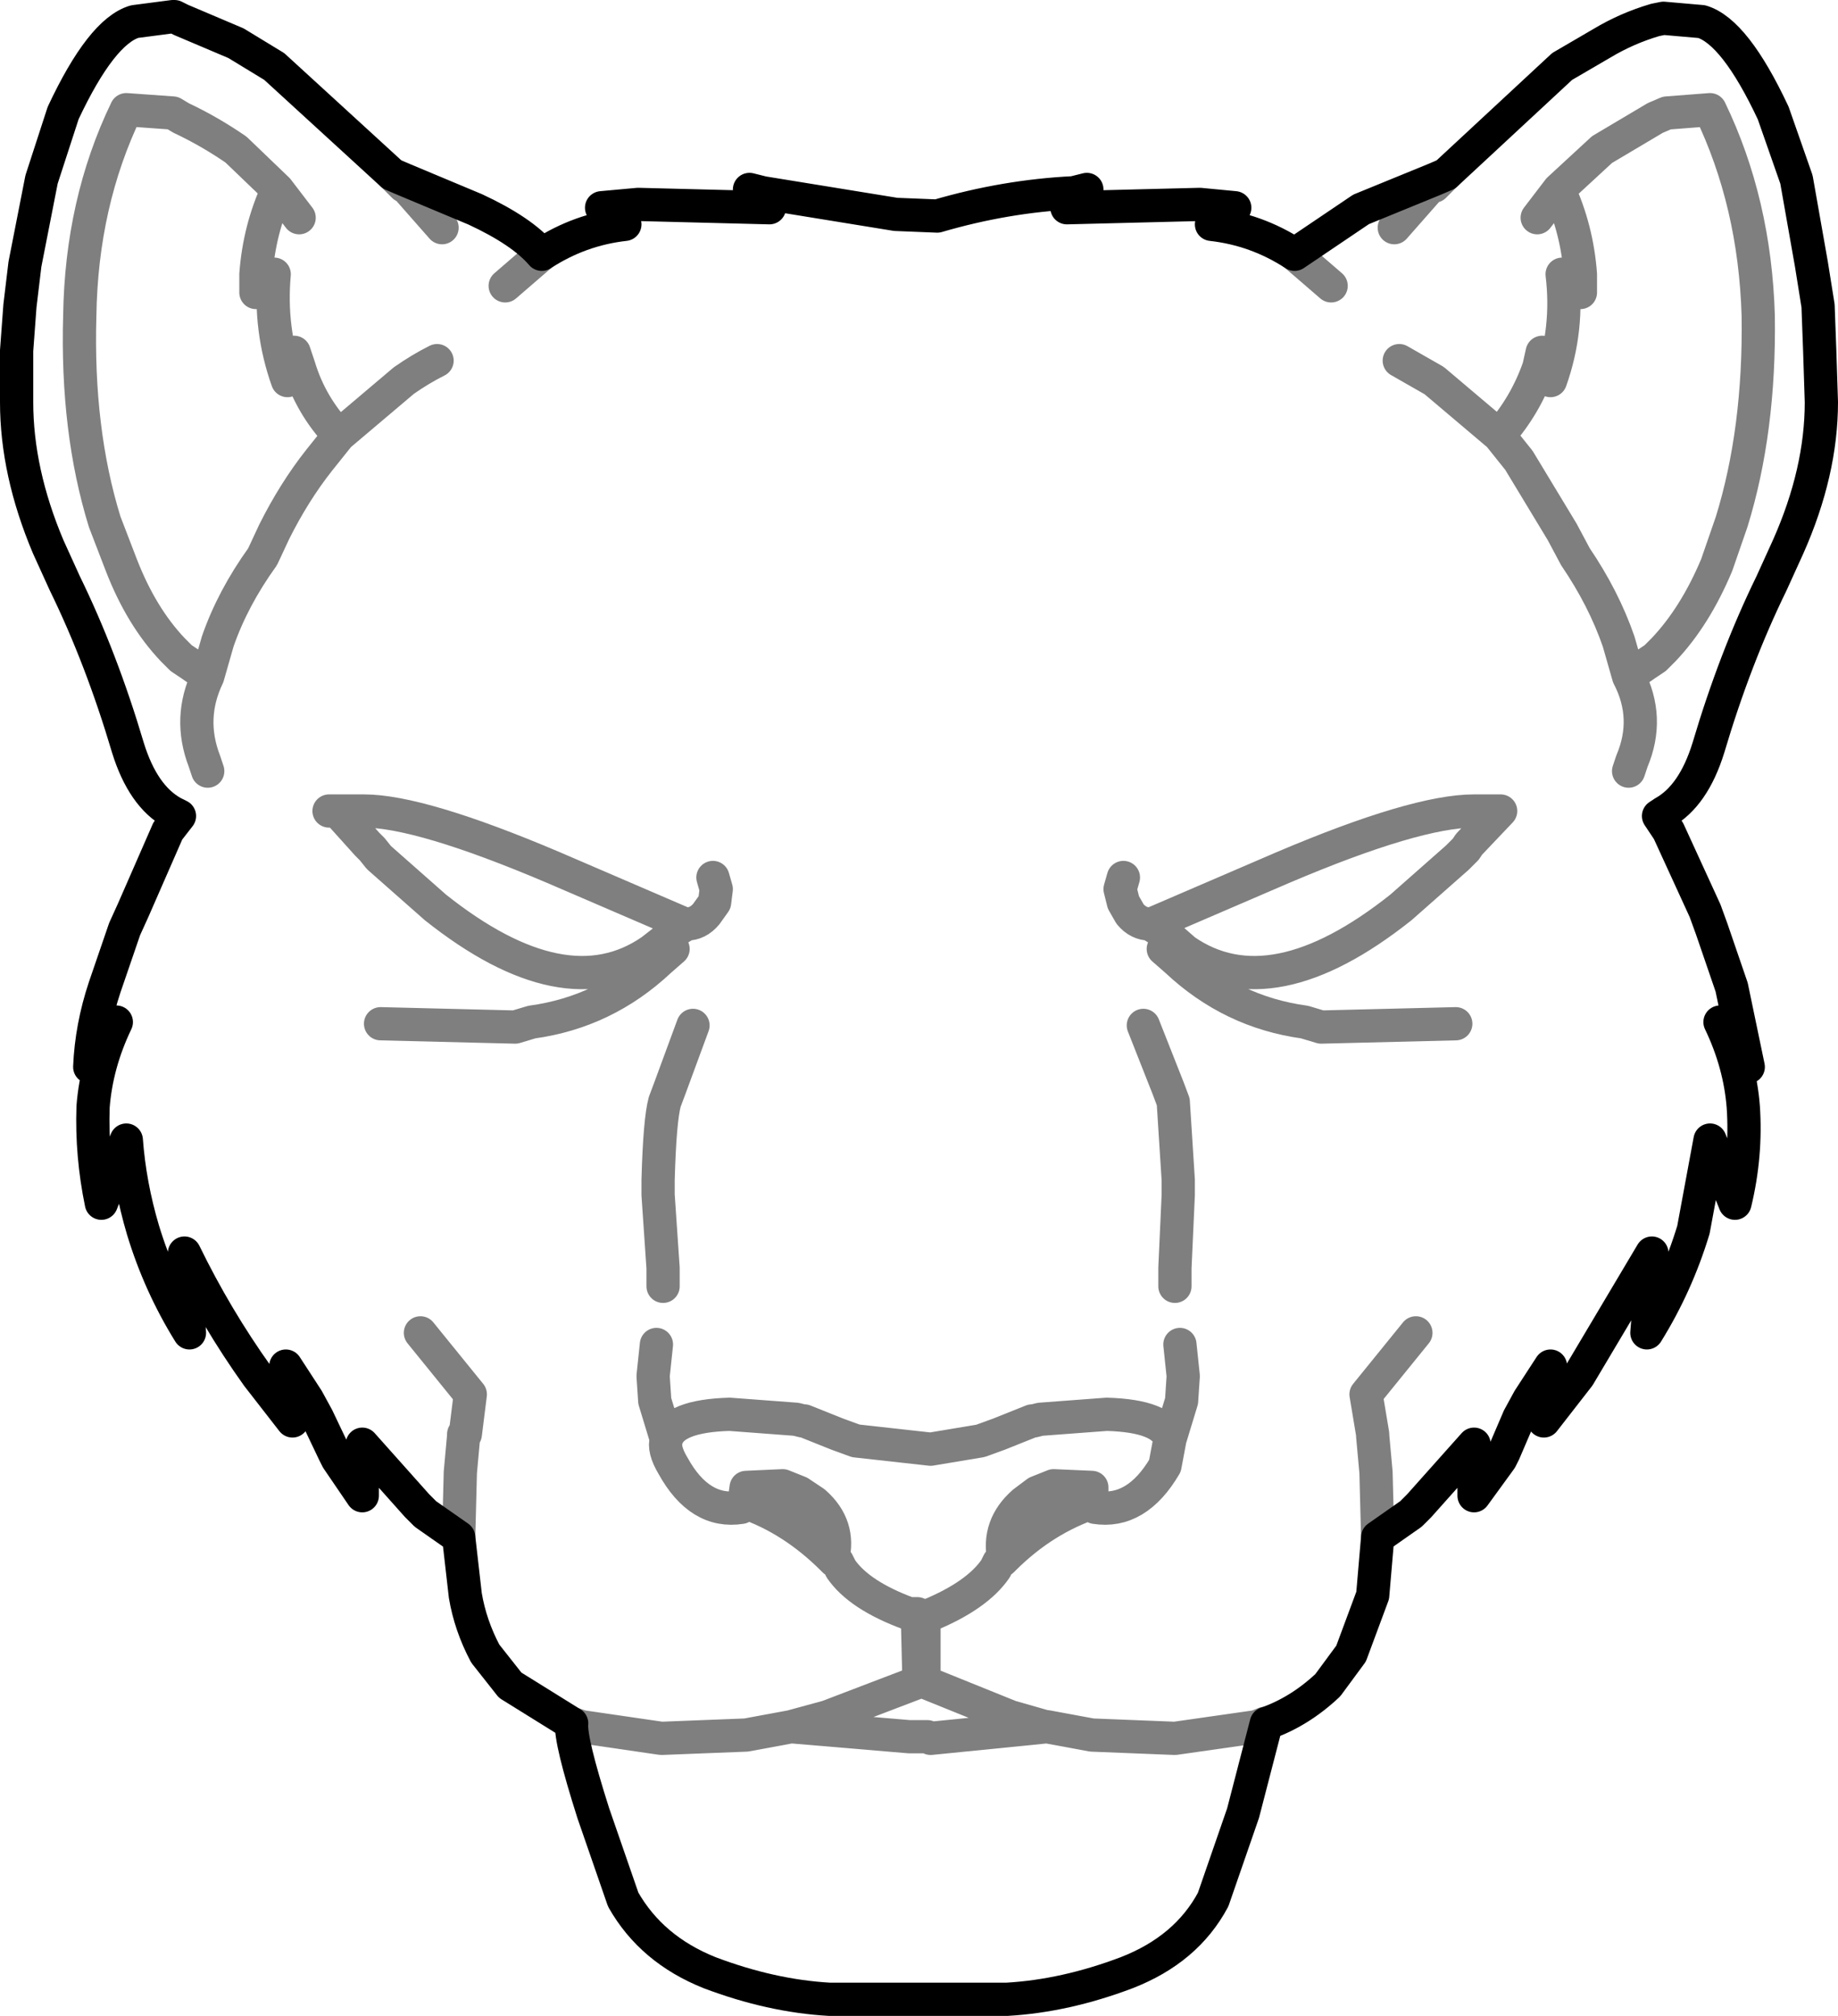 <?xml version="1.0" encoding="UTF-8" standalone="no"?>
<svg xmlns:xlink="http://www.w3.org/1999/xlink" height="60.65px" width="55.3px" xmlns="http://www.w3.org/2000/svg">
  <g transform="matrix(1.0, 0.0, 0.0, 1.0, -372.4, -129.45)">
    <path d="M377.6 129.95 L377.65 129.95 377.85 130.05 379.5 130.75 380.65 131.45 384.2 134.7 384.55 134.85 386.7 135.75 Q388.1 136.4 388.7 137.1 389.85 136.35 391.2 136.2 L390.5 135.7 391.6 135.6 395.55 135.7 394.95 135.15 395.35 135.25 399.35 135.9 400.6 135.95 Q402.65 135.35 404.7 135.25 L405.1 135.15 404.5 135.7 408.5 135.6 409.55 135.7 408.85 136.2 Q410.2 136.35 411.35 137.1 L413.35 135.75 415.55 134.85 415.9 134.7 419.4 131.45 420.6 130.75 Q421.35 130.3 422.2 130.05 L422.45 130.0 423.6 130.1 Q424.6 130.4 425.75 132.85 L426.45 134.85 426.9 137.4 427.1 138.65 427.15 140.0 427.2 141.55 Q427.2 143.65 426.2 145.9 L425.7 147.0 Q424.6 149.25 423.8 151.95 423.35 153.4 422.45 153.9 L422.3 154.0 422.6 154.45 423.7 156.85 423.9 157.4 424.5 159.15 425.0 161.55 424.15 160.2 Q424.75 161.45 424.85 162.75 424.95 164.2 424.6 165.65 L423.85 163.75 423.35 166.45 Q422.85 168.1 421.95 169.55 L422.1 167.65 422.1 167.15 419.9 170.85 418.85 172.2 419.05 170.55 418.4 171.55 418.1 172.1 417.65 173.15 417.55 173.35 416.75 174.45 416.75 172.9 415.1 174.75 414.85 175.0 413.85 175.7 413.7 177.45 413.05 179.2 412.35 180.15 Q411.5 180.95 410.5 181.3 L409.8 184.0 408.9 186.6 Q408.1 188.1 406.3 188.8 404.45 189.5 402.7 189.6 L400.65 189.6 400.4 189.6 400.15 189.6 399.75 189.6 399.65 189.6 399.4 189.6 397.35 189.6 Q395.6 189.5 393.75 188.8 392.0 188.1 391.15 186.6 L390.25 184.0 Q389.55 181.8 389.6 181.3 L387.75 180.15 387.0 179.2 Q386.55 178.35 386.4 177.45 L386.2 175.7 385.2 175.0 384.95 174.75 383.3 172.9 383.3 174.45 382.55 173.35 382.45 173.15 381.95 172.1 381.65 171.55 381.0 170.55 381.2 172.2 380.15 170.85 Q378.9 169.1 377.95 167.15 L377.95 167.65 378.1 169.55 Q377.2 168.1 376.7 166.45 376.3 165.1 376.2 163.75 L375.45 165.65 Q375.15 164.2 375.2 162.75 375.3 161.45 375.9 160.2 L375.1 161.55 Q375.15 160.35 375.55 159.15 L376.15 157.4 376.4 156.85 377.45 154.45 377.8 154.0 377.6 153.9 Q376.7 153.4 376.25 151.95 375.45 149.25 374.35 147.0 L373.85 145.9 Q372.9 143.65 372.9 141.55 L372.9 140.0 373.0 138.65 373.15 137.4 373.65 134.85 374.3 132.85 Q375.45 130.4 376.45 130.1 L377.6 129.95" fill="none" stroke="#000000" stroke-linecap="round" stroke-linejoin="round" stroke-width="1.0"/>
    <path d="M377.6 132.85 L376.2 132.75 Q374.85 135.55 374.8 138.95 374.7 142.4 375.55 145.15 L376.05 146.45 Q376.65 148.0 377.6 149.0 L377.85 149.25 378.15 149.45 378.65 149.8 378.95 148.75 Q379.4 147.45 380.3 146.2 L380.65 145.45 Q381.25 144.25 382.0 143.3 L382.6 142.55 Q381.75 141.65 381.4 140.5 L381.25 140.05 381.1 140.1 381.05 140.9 Q380.5 139.35 380.65 137.7 L380.4 137.7 380.1 138.25 380.1 137.7 Q380.2 136.35 380.75 135.15 L379.5 133.95 Q378.7 133.4 377.85 133.0 L377.6 132.85 M381.4 136.0 L380.75 135.15 M384.2 134.7 L384.55 135.05 384.6 135.05 385.7 136.3 M385.55 140.3 Q385.05 140.55 384.55 140.9 L382.6 142.55 M388.7 137.1 L387.6 138.05 M383.85 160.25 L387.9 160.35 388.4 160.2 Q390.6 159.9 392.25 158.35 L392.65 158.0 M393.05 157.25 L393.0 157.25 392.65 157.1 389.05 155.55 Q385.05 153.85 383.35 153.85 L382.55 153.85 383.45 154.85 383.6 155.0 383.8 155.25 385.5 156.75 Q389.4 159.85 392.0 158.05 L392.45 157.7 392.65 157.5 393.05 157.25 Q393.4 157.25 393.65 156.95 L393.9 156.6 393.95 156.2 393.85 155.85 M392.35 168.15 L392.35 167.6 392.2 165.4 392.2 164.95 Q392.25 163.15 392.4 162.6 L392.55 162.2 393.25 160.3 M386.2 175.7 L386.25 173.75 386.35 172.65 386.35 172.6 386.4 172.6 386.55 171.4 385.05 169.55 M392.15 169.9 L392.05 170.85 392.1 171.6 392.45 172.75 Q392.65 172.05 394.35 172.0 L396.35 172.15 396.55 172.2 396.6 172.2 397.6 172.6 398.15 172.8 400.4 173.05 401.9 172.8 402.45 172.6 403.45 172.2 403.5 172.2 403.7 172.15 405.7 172.0 Q407.4 172.05 407.6 172.75 L407.95 171.6 408.0 170.85 407.9 169.9 M382.3 153.85 L382.55 153.85 M378.65 149.8 Q378.05 151.05 378.55 152.35 L378.65 152.65 M402.6 176.35 Q403.8 175.15 405.3 174.65 L405.25 174.55 405.25 174.2 404.1 174.15 403.6 174.35 403.2 174.65 Q402.4 175.35 402.6 176.35 L402.55 176.4 402.45 176.45 402.35 176.65 Q401.8 177.45 400.35 178.05 L400.2 178.05 400.2 180.05 402.8 181.1 403.85 181.4 403.9 181.4 405.25 181.65 407.75 181.75 410.2 181.4 410.45 181.3 410.5 181.3 M395.95 174.15 L394.85 174.2 394.8 174.55 394.8 174.65 Q396.25 175.15 397.45 176.35 397.7 175.35 396.9 174.65 L396.45 174.35 395.95 174.15 M389.6 181.3 L389.9 181.4 392.3 181.75 394.85 181.65 396.2 181.4 397.3 181.1 400.05 180.05 400.0 178.0 399.75 178.0 Q398.25 177.45 397.7 176.65 L397.6 176.45 397.5 176.4 397.45 176.35 M403.9 181.4 L400.4 181.75 400.3 181.7 400.25 181.7 400.15 181.7 400.0 181.7 399.9 181.7 399.85 181.7 399.75 181.7 396.2 181.4 M400.2 180.05 L400.05 180.05 M394.8 174.65 L394.75 174.75 394.7 174.8 Q393.45 175.0 392.65 173.55 392.35 173.05 392.45 172.75 M414.5 140.3 L415.55 140.9 417.5 142.55 Q418.3 141.65 418.7 140.5 L418.8 140.05 419.0 140.1 419.05 140.9 Q419.6 139.35 419.4 137.7 L419.65 137.7 419.95 138.25 419.95 137.7 Q419.85 136.35 419.3 135.15 L418.65 136.0 M415.9 134.7 L415.55 135.05 415.45 135.05 414.35 136.3 M417.5 142.55 L418.1 143.3 419.4 145.45 419.8 146.2 Q420.65 147.45 421.1 148.75 L421.4 149.8 421.9 149.45 422.2 149.25 422.45 149.0 Q423.4 148.0 424.05 146.45 L424.5 145.15 Q425.35 142.4 425.3 138.95 425.2 135.55 423.85 132.75 L422.55 132.85 422.2 133.0 420.6 133.95 419.3 135.15 M411.35 137.1 L412.45 138.05 M421.4 152.65 L421.5 152.35 Q422.05 151.05 421.4 149.8 M406.2 155.85 L406.1 156.2 406.2 156.6 406.4 156.95 Q406.65 157.25 407.0 157.25 L407.05 157.25 407.4 157.1 411.0 155.55 Q415.0 153.85 416.75 153.85 L417.55 153.85 416.6 154.85 416.5 155.0 416.25 155.25 414.55 156.75 Q410.65 159.85 408.05 158.05 L407.65 157.7 407.4 157.5 407.0 157.25 M416.2 160.25 L412.15 160.35 411.65 160.2 Q409.45 159.9 407.8 158.35 L407.4 158.0 M407.75 168.15 L407.75 167.6 407.85 165.4 407.85 164.95 407.7 162.6 407.55 162.2 406.8 160.3 M413.85 175.7 L413.8 173.75 413.7 172.65 413.7 172.6 413.5 171.4 415.0 169.55 M407.6 172.75 L407.45 173.55 Q406.6 175.0 405.35 174.8 L405.3 174.75 405.3 174.65" fill="none" stroke="#000000" stroke-linecap="round" stroke-linejoin="round" stroke-opacity="0.502" stroke-width="1.0"/>
  </g>
</svg>
